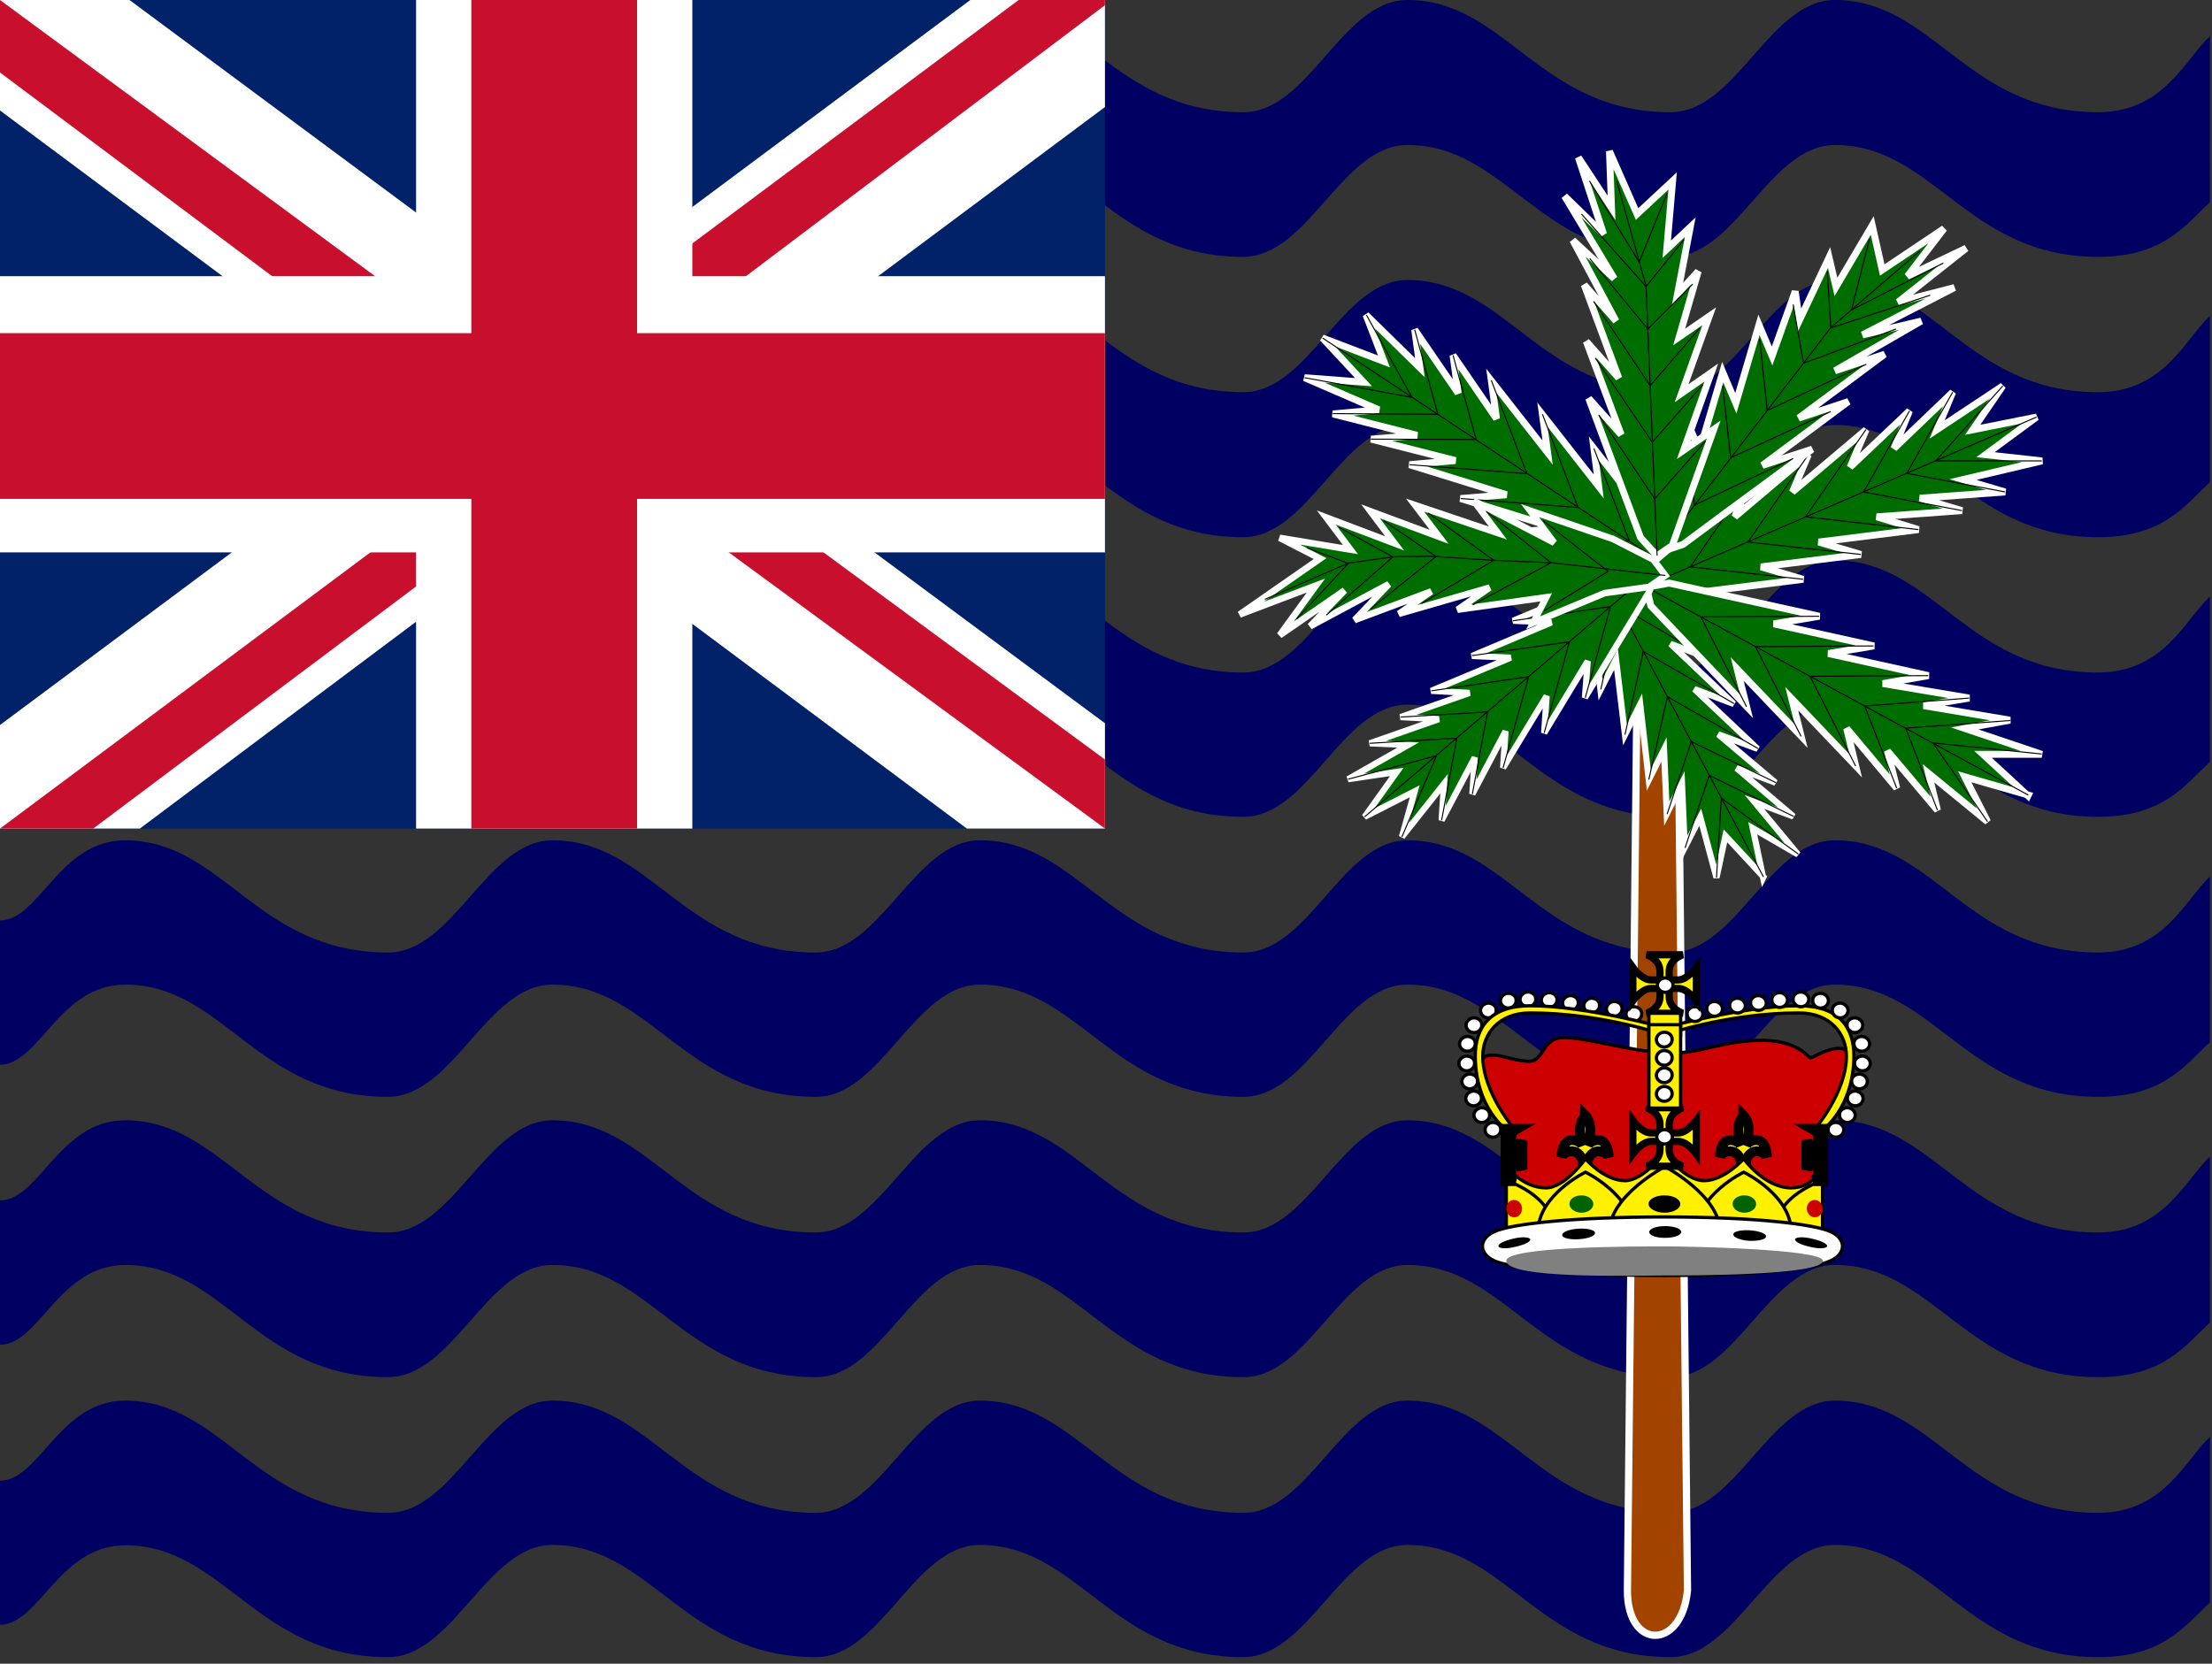 <?xml version="1.0" encoding="utf-8"?>
<!-- Generator: Adobe Illustrator 26.3.1, SVG Export Plug-In . SVG Version: 6.00 Build 0)  -->
<svg version="1.1" id="flag-icons-dg" xmlns="http://www.w3.org/2000/svg" xmlns:xlink="http://www.w3.org/1999/xlink" x="0px"
	 y="0px" viewBox="0 0 640.6 481.9" style="enable-background:new 0 0 640.6 481.9;" xml:space="preserve">
<rect x="0" y="0" width="640.6" height="481.9" fill="#333333" stroke="none"/>
<style type="text/css">
	.st0{fill-rule:evenodd;clip-rule:evenodd;fill:#000063;}
	.st1{fill-rule:evenodd;clip-rule:evenodd;fill:#A24300;stroke:#FFFFFF;stroke-width:2.1;}
	.st2{fill-rule:evenodd;clip-rule:evenodd;fill:#006D00;stroke:#FFFFFF;stroke-width:1.8;}
	.st3{fill:none;stroke:#000000;stroke-width:0.3;}
	.st4{fill-rule:evenodd;clip-rule:evenodd;fill:#006D00;stroke:#FFFFFF;stroke-width:2;}
	.st5{fill-rule:evenodd;clip-rule:evenodd;fill:#006D00;stroke:#FFFFFF;stroke-width:1.9;}
	.st6{fill-rule:evenodd;clip-rule:evenodd;fill:#CC0000;stroke:#000000;}
	.st7{fill-rule:evenodd;clip-rule:evenodd;fill:#FFF100;stroke:#000000;}
	.st8{fill-rule:evenodd;clip-rule:evenodd;fill:#FFFFFF;stroke:#000000;}
	.st9{fill-rule:evenodd;clip-rule:evenodd;fill:#FFF100;stroke:#000000;stroke-width:3;}
	.st10{fill-rule:evenodd;clip-rule:evenodd;fill:#808080;}
	.st11{fill-rule:evenodd;clip-rule:evenodd;fill:#CC0000;}
	.st12{fill-rule:evenodd;clip-rule:evenodd;}
	.st13{fill-rule:evenodd;clip-rule:evenodd;fill:#006300;}
	.st14{fill-rule:evenodd;clip-rule:evenodd;fill:#FFF100;stroke:#000000;stroke-width:2.2;}
	.st15{fill-rule:evenodd;clip-rule:evenodd;fill:#FFF100;stroke:#000000;stroke-width:3.3;}
	.st16{fill:#012169;}
	.st17{fill:#FFFFFF;}
	.st18{fill:#C8102E;}
</style>
<path id="path1225" class="st0" d="M640,416.2c-7.2,6.7-13.3,22-32.4,22c-38.1,0-47.6-32.5-76.2-32.5c-19,0-28.5,32.5-47.6,32.5
	c-38.1,0-47.6-32.5-76.2-32.5c-19,0-28.5,32.5-47.5,32.5c-38.2,0-47.7-32.5-76.3-32.5c-19,0-28.6,32.5-47.6,32.5
	c-38.1,0-47.6-32.5-76.2-32.5c-19,0-28.6,32.5-47.6,32.5c-38.2,0-47.7-32.5-76.2-32.5c-19,0-24.8,23.2-36.2,23.2v41.7
	c11.4,0,17.1-23,36.3-23c28.5,0,38,32.4,76,32.4c19.1,0,28.6-32.5,47.7-32.5c28.6,0,38.1,32.5,76.3,32.5c19,0,28.4-32.5,47.5-32.5
	c28.6,0,38.1,32.5,76.2,32.5c19,0,28.6-32.5,47.6-32.5c28.6,0,38.1,32.5,76.2,32.5c19,0,28.6-32.5,47.6-32.5
	c28.6,0,38.2,32.5,76.2,32.5c19,0,25.2-9.2,32.4-15.8V416.2z M640,335c-7.2,6.7-13.3,22-32.4,22c-38.1,0-47.6-32.5-76.2-32.5
	c-19,0-28.5,32.5-47.6,32.5c-38.1,0-47.6-32.5-76.2-32.5c-19,0-28.5,32.5-47.5,32.5c-38.2,0-47.7-32.5-76.3-32.5
	c-19,0-28.6,32.5-47.6,32.5c-38.1,0-47.6-32.5-76.2-32.5c-19,0-28.6,32.5-47.6,32.5c-38.2,0-47.7-32.5-76.2-32.5
	c-19,0-24.8,23.2-36.2,23.2v41.8c11.4,0,17.1-23.1,36.3-23.1c28.5,0,38,32.5,76,32.5c19.1,0,28.6-32.5,47.7-32.5
	c28.6,0,38.1,32.5,76.3,32.5c19,0,28.4-32.5,47.5-32.5c28.6,0,38.1,32.5,76.3,32.5c19,0,28.5-32.5,47.5-32.5
	c28.6,0,38.1,32.5,76.2,32.5c19,0,28.6-32.5,47.6-32.5c28.6,0,38.2,32.5,76.2,32.5c19,0,25.2-9.2,32.4-15.8V335z M640,253.9
	c-7.2,6.7-13.3,22-32.4,22c-38.1,0-47.6-32.5-76.2-32.5c-19,0-28.5,32.5-47.6,32.5c-38.1,0-47.6-32.5-76.2-32.5
	c-19,0-28.5,32.5-47.5,32.5c-38.2,0-47.7-32.5-76.3-32.5c-19,0-28.6,32.5-47.6,32.5c-38.1,0-47.6-32.5-76.2-32.5
	c-19,0-28.6,32.5-47.6,32.5c-38.2,0-47.7-32.5-76.2-32.5c-19,0-24.8,23.2-36.2,23.2v41.8c11.4,0,17.1-23.2,36.3-23.2
	c28.5,0,38,32.5,76,32.5c19.1,0,28.6-32.5,47.7-32.5c28.6,0,38.1,32.5,76.3,32.5c19,0,28.4-32.5,47.5-32.5
	c28.6,0,38.1,32.5,76.3,32.5c19,0,28.5-32.5,47.5-32.5c28.6,0,38.1,32.5,76.2,32.5c19,0,28.6-32.5,47.6-32.5
	c28.6,0,38.2,32.5,76.2,32.5c19,0,25.2-9.2,32.4-15.8V253.9z M640,172.8c-7.2,6.6-13.3,22-32.4,22c-38.1,0-47.6-32.5-76.2-32.5
	c-19,0-28.5,32.5-47.6,32.5c-38.1,0-47.6-32.5-76.2-32.5c-19,0-28.5,32.5-47.5,32.5c-38.2,0-47.7-32.5-76.3-32.5
	c-19,0-28.6,32.5-47.6,32.5c-38.1,0-47.6-32.5-76.2-32.5c-19,0-28.6,32.5-47.6,32.5c-38.2,0-47.7-32.5-76.2-32.5
	c-19,0-24.8,23.2-36.2,23.2v41.7c11.4,0,17.1-23,36.3-23c28.5,0,38,32.4,76,32.4c19.1,0,28.6-32.5,47.7-32.5
	c28.6,0,38.1,32.5,76.3,32.5c19,0,28.4-32.5,47.5-32.5c28.6,0,38.1,32.5,76.3,32.5c19,0,28.5-32.5,47.5-32.5
	c28.6,0,38.1,32.5,76.2,32.5c19,0,28.6-32.5,47.6-32.5c28.6,0,38.2,32.5,76.2,32.5c19,0,25.2-9.3,32.4-15.9V172.8z M640,91.5
	c-7.2,6.7-13.3,22.1-32.4,22.1c-38.1,0-47.6-32.5-76.2-32.5c-19,0-28.5,32.5-47.6,32.5c-38.1,0-47.6-32.5-76.2-32.5
	c-19,0-28.5,32.5-47.5,32.5c-38.2,0-47.7-32.5-76.3-32.5c-19,0-28.6,32.5-47.6,32.5c-38.1,0-47.6-32.5-76.2-32.5
	c-19,0-28.6,32.5-47.6,32.5c-38.2,0-47.7-32.5-76.2-32.5c-19,0.1-24.8,23.3-36.2,23.3v41.8c11.4,0,17.1-23.1,36.2-23.1
	c28.5,0,38.1,32.5,76.2,32.5c19,0,28.5-32.5,47.6-32.5c28.6,0,38.1,32.5,76.3,32.5c19,0,28.4-32.5,47.4-32.5
	c28.7,0,38.2,32.5,76.3,32.5c19,0,28.6-32.5,47.6-32.5c28.6,0,38.1,32.5,76.2,32.5c19,0,28.6-32.5,47.6-32.5
	c28.6,0,38.2,32.5,76.2,32.5c19,0,25.2-9.3,32.4-15.9v-48V91.5z M640,10.5c-7.2,6.6-13.3,22-32.4,22C569.5,32.5,560,0,531.4,0
	c-19,0-28.5,32.5-47.6,32.5C445.7,32.5,436.2,0,407.6,0c-19,0-28.5,32.5-47.5,32.5C321.9,32.5,312.4,0,283.8,0
	c-19,0-28.6,32.5-47.6,32.5C198,32.5,188.6,0,160,0c-19,0-28.6,32.5-47.6,32.5C74.2,32.5,64.7,0,36.2,0C17.2,0,11.4,23.2,0,23.2
	v41.9C11.4,65,17.1,42,36.2,42c28.5,0,38.1,32.4,76.2,32.4c19,0,28.5-32.4,47.6-32.4c28.6,0,38.1,32.4,76.3,32.4
	c19,0,28.4-32.4,47.4-32.4c28.7,0,38.2,32.4,76.3,32.4c19,0,28.6-32.4,47.6-32.4c28.6,0,38.1,32.4,76.2,32.4
	c19,0,28.6-32.4,47.6-32.4c28.6,0,38.2,32.4,76.2,32.4c19,0,25.2-9.2,32.4-15.8V10.5z"/>
<path id="path1237" class="st1" d="M474.8,131.7l-3.5,329c0,17.3,15.7,17.3,17.4,0l-3.5-329L474.8,131.7z"/>
<path id="path1239" class="st2" d="M510.7,254l-11-11.9l-2.6,12.1l-4.7-17.5l-4.5,8.8l-0.8-18.6l-4.4,8.8l-0.8-18.6l-4.4,8.8
	L475,204l-4.4,8.8L468,191l-4.5,8.8l-2.5-21.9l-1.3-11l2.2-4.3l5.8,2.1l9.1,8.7l18.3,17.4l-11.3-4.3l18.3,17.4l-11.4-4.3l18.3,17.3
	l-11.4-4.2l16.6,14l-11.3-4.2l16.5,14l-11.3-4.2l12.6,15.2l-13.1-7.6l3,14.3L510.7,254z"/>
<path id="path1241" class="st3" d="M510.7,254L462,162.6 M495.1,190.8L469,175.6l-5.4,24.1"/>
<path id="path1243" class="st3" d="M502.2,203.8l-26.3-15.1l-5.3,24.1"/>
<path id="path1245" class="st3" d="M509.1,216.8l-26.2-15l-5.4,24"/>
<path id="path1247" class="st3" d="M514.3,226.7l-24.5-11.9l-7,21"/>
<path id="path1249" class="st3" d="M519.5,236.5L495,224.6l-7,21"/>
<path id="path1251" class="st3" d="M520.8,247.4l-22.3-16.2l-1.4,23"/>
<path id="path1253" class="st4" d="M383,97.9l17.8,6.8l-5.2-13.5l15.6,15.3l-1.5-11l12.6,18.4l-1.5-11l12.6,18.4l-1.5-11l16.3,20.8
	l-1.5-11l16.3,20.8l-1.4-11l16.2,20.8l8.2,10.4l0.7,5.5l-6.7,0.6l-14-4.3l-28.2-8.7l13.3-1.1l-28.1-8.7l13.3-1.1l-28.1-8.7l13.3-1.2
	l-24.4-6.2l13.3-1.1l-24.4-6.2l13.3-1.2l-21.5-9.3l17.1,1.3L383.1,98L383,97.9z"/>
<path id="path1255" class="st3" d="M383,97.9l103.7,68.7 M437.8,154.2l34.1,2.6l-10.3-26.9"/>
<path id="path1257" class="st3" d="M423,144.4l34,2.6l-10.3-27"/>
<path id="path1259" class="st3" d="M408.2,134.6l34,2.6l-10.3-27"/>
<path id="path1261" class="st3" d="M397,127.2l30.5,0.1l-6.7-24.4"/>
<path id="path1263" class="st3" d="M386,119.8l30.4,0.2l-6.7-24.5"/>
<path id="path1265" class="st3" d="M377.8,109.4l31.1,5.7l-13.2-23.9"/>
<path id="path1267" class="st4" d="M589.8,120.8L575,131.7l16.4,1.8l-22.9,5.4l12.2,3.6l-24.7,1.8l12.2,3.6l-24.7,1.8l12.1,3.7
	l-28.9,3.6l12.2,3.6l-28.9,3.6l12.2,3.6l-28.9,3.6l-14.5,1.8l-6-1.8l2.2-5.4l10.7-9l21.3-18.1l-4.6,10.8l21.3-18l-4.6,10.8l21.3-18
	l-4.6,10.8L553,119l-4.5,10.9l17-16.3l-4.5,10.8l19-12.6l-8.7,12.7L589.8,120.8L589.8,120.8z"/>
<path id="path1269" class="st3" d="M589.8,120.8l-117,50.6 M506.9,138.9l-17.4,25.3l32.7,3.6"/>
<path id="path1271" class="st3" d="M523.7,131.7L506.2,157l32.7,3.6"/>
<path id="path1273" class="st3" d="M540.4,124.4l-17.5,25.3l32.7,3.7"/>
<path id="path1275" class="st3" d="M553,119l-13.3,23.5l28.5,5.4"/>
<path id="path1277" class="st3" d="M565.5,113.6l-13.3,23.5l28.5,5.4"/>
<path id="path1279" class="st3" d="M580,111.8l-19.4,21.7h30.7"/>
<path id="path1281" class="st4" d="M587.4,230.3L569,225l6.6,13l-17.1-14l2.6,10.7l-14.5-17.2l2.7,10.8L534.8,211l2.6,10.8
	l-18.5-19.4l2.7,10.8l-18.5-19.4l2.7,10.8l-18.5-19.4l-9.2-9.7l-1.3-5.4l6.6-1.2l14.5,3.2l29,6.4l-13.2,2.2l29,6.4l-13.2,2.2l29,6.4
	l-13.2,2.3l25,4.2l-13.2,2.2l25,4.2L569,211l22.3,7.5h-17l13,12L587.4,230.3z"/>
<path id="path1283" class="st3" d="M587.4,230.3l-110.6-60.2 M526.8,178.5l-34.2,0.2l13.2,26"/>
<path id="path1285" class="st3" d="M542.6,187.1l-34.2,0.2l13.2,26"/>
<path id="path1287" class="st3" d="M558.4,195.7l-34.2,0.2l13.2,26"/>
<path id="path1289" class="st3" d="M570.3,202.2l-30.3,2.3l9.3,23.8"/>
<path id="path1291" class="st3" d="M582.2,208.7l-30.3,2.2l9.2,23.8"/>
<path id="path1293" class="st3" d="M591.3,218.4l-31.5-3.2l15.8,22.8"/>
<path id="path1295" class="st2" d="M395.2,236.6l9.3-13l-14.1,2.1l17.4-9.9l-11.1-0.5l20-7l-11.1-0.6l20-7l-11.1-0.6l23-9.6
	l-11.2-0.5l23-9.7l-11.1-0.5l23-9.6l11.5-4.9l5.6,0.3l-0.4,5.3l-6.3,10.4L459,202.1l0.8-10.6l-12.6,20.8l0.7-10.7l-12.6,20.8
	l0.7-10.6l-9.6,18.2l0.7-10.6l-9.6,18.2l0.7-10.6L406,242.4l3.7-13.2L395.2,236.6L395.2,236.6z"/>
<path id="path1297" class="st3" d="M395.2,236.6l83-71 M459.1,202.1l7.3-26.4l-28.2,4.1"/>
<path id="path1299" class="st3" d="M447.2,212.3l7.3-26.4l-28.2,4"/>
<path id="path1301" class="st3" d="M435.3,222.4l7.4-26.4l-28.2,4.1"/>
<path id="path1303" class="st3" d="M426.4,230l4.4-23.8l-25.2,1.5"/>
<path id="path1305" class="st3" d="M417.5,237.6l4.4-23.8l-25.2,1.5"/>
<path id="path1307" class="st3" d="M406,242.4l10-23.5l-25.6,6.8"/>
<path id="path1309" class="st4" d="M563,66.2l-17.9,12l-2.9-12.9l-10.5,17.8l-2-8.5l-8.6,18.2l-1.2-8.4l-6.7,18.7l-3.8-9l-6.7,22.7
	l-3.8-9l-6.7,22.7l-3.9-9l-6.7,22.7l-3.3,11.4l1.9,4.5l7.2-2.4l12.4-9.2l25-18.4l-14.4,4.7l24.9-18.5l-14.4,4.8l24.9-18.5l-14.4,4.8
	l25-14.4l-17,4L566,83.3l-16.3,4.2l19.7-15.6l-17,8.1L563,66.2z"/>
<path id="path1311" class="st3" d="M556,72.7l-25.8,22.2l-50,65.2"/>
<path id="path1313" class="st3" d="M519.3,132.8l-28.6,13.5l-2.4-20.8"/>
<path id="path1315" class="st3" d="M530.2,119.2l-29,13.4l-2.3-20.8"/>
<path id="path1317" class="st3" d="M540.5,105.5l-28.7,13.4l-2.2-20.7"/>
<path id="path1319" class="st3" d="M549.1,95.3l-26.8,9.9l-3-17"/>
<path id="path1321" class="st3" d="M559,85.5L530.2,95l-1-16.4"/>
<path id="path1323" class="st3" d="M562.8,76.2l-26.6,13.6l5.2-20.6"/>
<path id="path1325" class="st4" d="M466.1,43.8l8,18.2l10.3-9.6l-1.7,19.8l6.8-6.4l-3.7,19.4l6-6.6l-5.5,19l8.7-6l-8,22.3l8.6-6
	l-8,22.5l8.7-6l-8,22.4l-4,11.2l-4.4,3l-4.8-5.3l-5-13.4l-10-26.9l9.4,10.5l-10.1-27l9.4,10.6l-10-27L468,93l-12.5-23.4l12,11.1
	l-14.4-23.9l11.3,11l-7.3-22.2l9.6,14.6L466.1,43.8z"/>
<path id="path1327" class="st3" d="M468.2,52.4l8.5,30.5l3.2,78"/>
<path id="path1329" class="st3" d="M463,120.2l16.2,24.3l14.7-16.7"/>
<path id="path1331" class="st3" d="M462,103.7l16.5,24.4l14.7-16.7"/>
<path id="path1333" class="st3" d="M461.5,87.3l16.4,24.4L492.3,95"/>
<path id="path1335" class="st3" d="M460.4,74.9l16.8,20.4l13-13"/>
<path id="path1337" class="st3" d="M458,62l18.7,21l11-13.6"/>
<path id="path1339" class="st3" d="M460.3,52.4l14.4,23.5l8.1-19.9"/>
<path id="path1341" class="st5" d="M359,178l23.3-16.2l-11.7-6l20.5,3.4l-7-9.3l19.8,7.5l-7-9.3l19.9,7.4l-7-9.2l24,8.1l-7-9.3
	l23.3,12.1l-7-9.3l24,8.2l11.7,6l3.5,4.6l-4.7,3.3l-12.9,1.8l-20.7,8.6l3.8-7.4l-25.7,3.6l9.3-6.4l-26.3,7.6l9.4-6.5l-22.2,8.3
	l9.9-10.4l-22.8,12.2l10-10.4l-18.8,13l10.5-14.4L359,178z"/>
<path id="path1343" class="st3" d="M366.3,173.6l24.2-10.5l12.9-1.8l10.7-0.2l18.5,1.2l16.7,0.7l33,3.7"/>
<path id="path1345" class="st3" d="M447.2,176.9l18.5-11.4l-18.8-14.7"/>
<path id="path1347" class="st3" d="M426.5,175.2l22.7-12.2l-18.7-14.8"/>
<path id="path1349" class="st3" d="M411.7,174.8l20.9-12.5l-19-13.7 M384.1,178.2l19.3-16.9l-15.6-8.5"/>
<path id="path1351" class="st3" d="M375.5,179.3l15-16.1l-12-4.5 M396.9,176.4l19-15.2l-15.2-10.4"/>
<g id="g1473" transform="matrix(.947 0 0 .947 115.2 18.3)">
	<path id="path1353" class="st6" d="M340.4,355.7l-0.2-28.8l-8.3-13.5c-2.1-6.6-1.1-9.8,2.3-10c3.4-0.2,6.7,1.7,11.6,1.9
		s3.9-7.5,11.1-7.3s19.7,4.1,30.4,4.7c10.7,0.6,16.2-3.4,28.5-3.8c12.3-0.4,15.5,5.3,16.2,5.3s4.2-2.3,7.6-2.8
		c3.5-0.4,4.6,1.3,4.6,1.3s-0.2,7.3-1.9,11.5c-1.6,4.3-7.4,11.3-7.6,11.3c-0.2,0-2.1,31.4-2.1,31.6
		C432.6,357.4,340.4,356.4,340.4,355.7z"/>
	<g id="g1387">
		<path id="path1355" class="st7" d="M435.8,326.2c0,0,9.3-6.5,9.5-22.3c0.1-9.1-4.7-15.6-16.8-15.6c-16.9,0-41.1,6.7-41.1,6.7v2.2
			c0,0,19.4-6.7,41.1-6.7c9.7,0,14.5,6.5,14.5,13.2c0,11.1-9.7,22.4-9.7,22.4V344h2.4V326.2z"/>
		<path id="path1357" class="st8" d="M440.9,321.6c-0.1,1.2,0.9,2.3,2.2,2.4c1.3,0.1,2.5-0.8,2.6-2.1c0-0.1,0-0.2,0-0.3
			c-0.1-1.2-1.3-2.2-2.6-2.1C441.9,319.6,440.9,320.4,440.9,321.6z"/>
		<path id="path1359" class="st8" d="M443.3,316.5c-0.1,1.2,0.9,2.3,2.2,2.4c1.3,0.1,2.5-0.8,2.6-2.1c0-0.1,0-0.2,0-0.3
			c-0.1-1.2-1.3-2.2-2.6-2.1C444.3,314.5,443.3,315.3,443.3,316.5z"/>
		<path id="path1361" class="st8" d="M444.6,311.3c-0.1,1.2,0.9,2.3,2.2,2.4c1.3,0.1,2.5-0.8,2.6-2.1c0-0.1,0-0.2,0-0.3
			c-0.1-1.2-1.3-2.2-2.6-2.1C445.6,309.3,444.6,310.1,444.6,311.3z"/>
		<path id="path1363" class="st8" d="M445.5,305.8c-0.1,1.2,0.9,2.3,2.2,2.4c1.3,0.1,2.5-0.8,2.6-2.1c0-0.1,0-0.2,0-0.3
			c-0.1-1.2-1.3-2.2-2.6-2.1C446.5,303.8,445.5,304.6,445.5,305.8z"/>
		<path id="path1365" class="st8" d="M445.3,299.8c-0.1,1.2,0.9,2.3,2.2,2.4c1.3,0.1,2.5-0.8,2.6-2.1c0-0.1,0-0.2,0-0.3
			c-0.1-1.2-1.3-2.2-2.6-2.1C446.3,297.8,445.3,298.6,445.3,299.8z"/>
		<path id="path1367" class="st8" d="M437.4,326.1c-0.1,1.2,0.9,2.3,2.2,2.4c1.3,0.1,2.5-0.8,2.6-2.1c0-0.1,0-0.2,0-0.3
			c-0.1-1.2-1.3-2.2-2.6-2.1C438.4,324.1,437.4,324.9,437.4,326.1z"/>
		<path id="path1369" class="st8" d="M443.2,294.1c-0.1,1.2,0.9,2.3,2.2,2.4c1.3,0.1,2.5-0.8,2.6-2.1c0-0.1,0-0.2,0-0.3
			c-0.1-1.2-1.3-2.2-2.6-2.1C444.2,292.1,443.2,292.9,443.2,294.1z"/>
		<path id="path1371" class="st8" d="M438.7,289.6c-0.1,1.2,0.9,2.3,2.2,2.4c1.3,0.1,2.5-0.8,2.6-2.1c0-0.1,0-0.2,0-0.3
			c-0.1-1.2-1.3-2.2-2.6-2.1C439.7,287.6,438.7,288.4,438.7,289.6z"/>
		<path id="path1373" class="st8" d="M432.7,286.6c-0.1,1.2,0.9,2.3,2.2,2.4c1.3,0.1,2.5-0.8,2.6-2.1c0-0.1,0-0.2,0-0.3
			c-0.1-1.2-1.3-2.2-2.6-2.1C433.7,284.6,432.7,285.4,432.7,286.6z"/>
		<path id="path1375" class="st8" d="M426.7,286.2c-0.1,1.2,0.9,2.3,2.2,2.4c1.3,0.1,2.5-0.8,2.6-2.1c0-0.1,0-0.2,0-0.3
			c-0.1-1.2-1.3-2.2-2.6-2.1C427.7,284.2,426.7,285,426.7,286.2z"/>
		<path id="path1377" class="st8" d="M420.2,286.4c-0.1,1.2,0.9,2.3,2.2,2.4c1.3,0.1,2.5-0.8,2.6-2.1c0-0.1,0-0.2,0-0.3
			c-0.1-1.2-1.3-2.2-2.6-2.1C421.2,284.4,420.2,285.2,420.2,286.4z"/>
		<path id="path1379" class="st8" d="M413.7,287.3c-0.1,1.2,0.9,2.3,2.2,2.4c1.3,0.1,2.5-0.8,2.6-2.1c0-0.1,0-0.2,0-0.3
			c-0.1-1.2-1.3-2.2-2.6-2.1C414.7,285.3,413.7,286.1,413.7,287.3z"/>
		<path id="path1381" class="st8" d="M407.3,288.1c-0.1,1.2,0.9,2.3,2.2,2.4c1.3,0.1,2.5-0.8,2.6-2.1c0-0.1,0-0.2,0-0.3
			c-0.1-1.2-1.3-2.2-2.6-2.1C408.3,286.1,407.3,286.9,407.3,288.1z"/>
		<path id="path1383" class="st8" d="M400.3,289.1c-0.1,1.2,0.9,2.3,2.2,2.4c1.3,0.1,2.5-0.8,2.6-2.1c0-0.1,0-0.2,0-0.3
			c-0.1-1.2-1.3-2.2-2.6-2.1C401.3,287.1,400.3,287.9,400.3,289.1z"/>
		<path id="path1385" class="st8" d="M394.3,290.7c-0.1,1.2,0.9,2.3,2.2,2.4c1.3,0.1,2.5-0.8,2.6-2.1c0-0.1,0-0.2,0-0.3
			c-0.1-1.2-1.3-2.2-2.6-2.1C395.3,288.7,394.3,289.5,394.3,290.7z"/>
	</g>
	<path id="path1389" class="st8" d="M333.9,321.6c0.1,1.2-0.9,2.3-2.2,2.4c-1.3,0.1-2.5-0.8-2.6-2.1c0-0.1,0-0.2,0-0.3
		c0.1-1.2,1.3-2.2,2.6-2.1C332.9,319.6,333.9,320.4,333.9,321.6z"/>
	<path id="path1391" class="st8" d="M331.4,316.5c0.1,1.2-0.9,2.3-2.2,2.4c-1.3,0.1-2.5-0.8-2.6-2.1c0-0.1,0-0.2,0-0.3
		c0.1-1.2,1.3-2.2,2.6-2.1C330.4,314.5,331.4,315.3,331.4,316.5z"/>
	<path id="path1393" class="st8" d="M330.2,311.3c0.1,1.2-0.9,2.3-2.2,2.4c-1.3,0.1-2.5-0.8-2.6-2.1c0-0.1,0-0.2,0-0.3
		c0.1-1.2,1.3-2.2,2.6-2.1C329.2,309.3,330.2,310.1,330.2,311.3z"/>
	<path id="path1395" class="st8" d="M329.3,305.8c0.1,1.2-0.9,2.3-2.2,2.4c-1.3,0.1-2.5-0.8-2.6-2.1c0-0.1,0-0.2,0-0.3
		c0.1-1.2,1.3-2.2,2.6-2.1C328.3,303.8,329.3,304.6,329.3,305.8z"/>
	<path id="path1397" class="st8" d="M329.5,299.8c0.1,1.2-0.9,2.3-2.2,2.4c-1.3,0.1-2.5-0.8-2.6-2.1c0-0.1,0-0.2,0-0.3
		c0.1-1.2,1.3-2.2,2.6-2.1C328.5,297.8,329.5,298.6,329.5,299.8z"/>
	<path id="path1399" class="st8" d="M331.5,294.1c0.1,1.2-0.9,2.3-2.2,2.4c-1.3,0.1-2.5-0.8-2.6-2.1c0-0.1,0-0.2,0-0.3
		c0.1-1.2,1.3-2.2,2.6-2.1C330.5,292.1,331.5,292.9,331.5,294.1z"/>
	<path id="path1401" class="st8" d="M335.9,289.6c0.1,1.2-0.9,2.3-2.2,2.4c-1.3,0.1-2.5-0.8-2.6-2.1c0-0.1,0-0.2,0-0.3
		c0.1-1.2,1.3-2.2,2.6-2.1C334.9,287.6,335.9,288.4,335.9,289.6z"/>
	<path id="path1403" class="st8" d="M342,286.6c0.1,1.2-0.9,2.3-2.2,2.4c-1.3,0.1-2.5-0.8-2.6-2.1c0-0.1,0-0.2,0-0.3
		c0.1-1.2,1.3-2.2,2.6-2.1C341,284.6,342,285.4,342,286.6z"/>
	<path id="path1405" class="st8" d="M348,286.2c0.1,1.2-0.9,2.3-2.2,2.4c-1.3,0.1-2.5-0.8-2.6-2.1c0-0.1,0-0.2,0-0.3
		c0.1-1.2,1.3-2.2,2.6-2.1C347,284.2,348,285,348,286.2z"/>
	<path id="path1407" class="st8" d="M354.5,286.4c0.1,1.2-0.9,2.3-2.2,2.4c-1.3,0.1-2.5-0.8-2.6-2.1c0-0.1,0-0.2,0-0.3
		c0.1-1.2,1.3-2.2,2.6-2.1C353.5,284.4,354.5,285.2,354.5,286.4z"/>
	<path id="path1409" class="st8" d="M361,287.3c0.1,1.2-0.9,2.3-2.2,2.4c-1.3,0.1-2.5-0.8-2.6-2.1c0-0.1,0-0.2,0-0.3
		c0.1-1.2,1.3-2.2,2.6-2.1C360,285.3,361,286.1,361,287.3z"/>
	<path id="path1411" class="st8" d="M367.5,288.1c0.1,1.2-0.9,2.3-2.2,2.4c-1.3,0.1-2.5-0.8-2.6-2.1c0-0.1,0-0.2,0-0.3
		c0.1-1.2,1.3-2.2,2.6-2.1C366.5,286.1,367.5,286.9,367.5,288.1z"/>
	<path id="path1413" class="st8" d="M374.4,289.1c0.1,1.2-0.9,2.3-2.2,2.4c-1.3,0.1-2.5-0.8-2.6-2.1c0-0.1,0-0.2,0-0.3
		c0.1-1.2,1.3-2.2,2.6-2.1C373.4,287.1,374.4,287.9,374.4,289.1z"/>
	<path id="path1415" class="st8" d="M380.4,290.7c0.1,1.2-0.9,2.3-2.2,2.4c-1.3,0.1-2.5-0.8-2.6-2.1c0-0.1,0-0.2,0-0.3
		c0.1-1.2,1.3-2.2,2.6-2.1C379.4,288.7,380.4,289.5,380.4,290.7z"/>
	<path id="path1417" class="st8" d="M337.3,326.1c0.1,1.2-0.9,2.3-2.2,2.4c-1.3,0.1-2.5-0.8-2.6-2.1c0-0.1,0-0.2,0-0.3
		c0.1-1.2,1.3-2.2,2.6-2.1C336.3,324.1,337.3,324.9,337.3,326.1z"/>
	<path id="path1419" class="st7" d="M339,326.2c0,0-9.3-6.5-9.5-22.3c-0.1-9.1,4.7-15.6,16.8-15.6c16.9,0,41.1,6.7,41.1,6.7v2.2
		c0,0-19.4-6.7-41.1-6.7c-9.7,0-14.5,6.5-14.5,13.2c0,11.1,9.7,22.4,9.7,22.4V344H339V326.2z"/>
	<path id="path1421" class="st9" d="M355.9,334.5c0,0,0.7-1.7,3.2-1.7c1.7,0,3.2,1.7,3.2,3.4v3.4h1.6v-3.4c0-1.7,1.6-3.4,3.2-3.4
		c2.4,0,3.2,1.7,3.2,1.7s0-5.1-3.2-5.1c-2.4,0-3.2,1.7-3.2,1.7s0.8-2.5,0.8-5.1s-1.6-4.2-1.6-4.2c0,0.3-1.6,1.7-1.6,4.2
		s0.8,5.1,0.8,5.1s-0.8-1.7-3.2-1.7C355.9,329.4,355.9,334.5,355.9,334.5z"/>
	<path id="path1423" class="st9" d="M404.3,334.5c0,0,0.7-1.7,3.2-1.7c1.7,0,3.2,1.7,3.2,3.4v3.4h1.6v-3.4c0-1.7,1.6-3.4,3.2-3.4
		c2.4,0,3.2,1.7,3.2,1.7s0-5.1-3.2-5.1c-2.4,0-3.2,1.7-3.2,1.7s0.8-2.5,0.8-5.1s-1.6-4.2-1.6-4.2c0,0.3-1.6,1.7-1.6,4.2
		s0.8,5.1,0.8,5.1s-0.8-1.7-3.2-1.7C404.3,329.4,404.3,334.5,404.3,334.5z"/>
	<path id="path1425" class="st7" d="M339,357.4v-20.1c0,0,4.8,6.7,12.1,6.7c5.9,0,12.1-8.9,12.1-8.9s5.7,6.7,12.1,6.7
		c5.7,0,12.1-8.6,12.1-8.6s5.9,8.6,12.1,8.6c6.2,0,12.1-6.7,12.1-6.7s6.3,8.9,14.5,8.9c7.3,0,9.7-6.7,9.7-6.7v20.1H339z"/>
	<path id="path1427" class="st7" d="M339,357.4v-15.6c0,0,14.5,4.4,14.5,15.6H339z"/>
	<path id="path1429" class="st7" d="M435.7,357.4v-15.6c0,0-14.5,4.4-14.5,15.6H435.7z"/>
	<path id="path1431" class="st7" d="M348.7,357.4c0-11.2,14.5-18.2,14.5-18.2s14.5,7,14.5,18.2H348.7z"/>
	<path id="path1433" class="st7" d="M397.1,357.4c0-11.2,14.5-18.2,14.5-18.2s14.5,7,14.5,18.2H397.1z"/>
	<path id="path1435" class="st7" d="M370.5,357.5c0-11.1,17-20,17-20s16.9,8.9,16.9,20H370.5L370.5,357.5z"/>
	<path id="path1437" class="st8" d="M438.2,357.4c-4.8-2.2-22.4-4.5-50.8-4.5c-28.4,0-47.3,2.2-52.1,4.5c-4.8,2.2-4.8,6.7,0,8.9
		c4.8,2.2,23.7,4.5,52.1,4.5s46-2.2,50.8-4.5C443,364.1,443,359.6,438.2,357.4z"/>
	<path id="path1439" class="st10" d="M435.8,366.3c0,4.5-40.3,4.5-48.4,4.5c-8.8,0-48.4,1.2-48.4-4.5c0-4.4,39.9-4.4,48.4-4.4
		C395.8,361.9,435.8,362.8,435.8,366.3z"/>
	<path id="path1441" class="st11" d="M343.8,350.3c0,1.5-1,2.7-2.4,2.7s-2.4-1.2-2.4-2.7s1-2.6,2.4-2.6
		C342.7,347.7,343.8,348.9,343.8,350.3z M435.8,350.3c0,1.5-1.1,2.7-2.5,2.7c-1.3,0-2.4-1.2-2.4-2.7s1.1-2.6,2.4-2.6
		c1.4,0,2.4,1.2,2.4,2.6H435.8z"/>
	<path id="path1443" class="st12" d="M392.2,349c0,1.4-2.2,2.6-4.8,2.6c-2.6,0-4.9-1.2-4.9-2.7s2.2-2.6,4.9-2.6s4.8,1.2,4.8,2.6V349
		z"/>
	<path id="path1445" class="st13" d="M415.4,349c0,1.4-1.6,2.6-3.6,2.6s-3.6-1.2-3.6-2.7s1.6-2.6,3.6-2.6s3.6,1.2,3.6,2.6V349z
		 M365.6,349c0,1.4-1.6,2.6-3.6,2.6s-3.7-1.2-3.7-2.7s1.6-2.6,3.7-2.6c2,0,3.6,1.2,3.6,2.6V349z"/>
	<path id="path1447" class="st14" d="M377.7,333.6c0,0,2.8-3.8,5.5-3.8h2.8v2.5c0,3.8-4.1,5.1-4.1,5.1h11.1c0,0-4.2-1.3-4.2-5.1
		v-2.5h2.8c2.8,0,5.5,3.8,5.5,3.8v-10.2c0,0-2.8,3.8-5.5,3.8h-2.8v-2.6c0-3.8,4.2-5.1,4.2-5.1h-11.1c0,0,4.1,1.3,4.1,5.1v2.6h-2.8
		c-2.8,0-5.5-3.8-5.5-3.8L377.7,333.6L377.7,333.6z"/>
	<path id="path1449" class="st15" d="M338.9,341.8h2.8c0,0-2.1-1.1-2.1-4.5v-2.2h1.4c1.4,0,2.8,3.3,2.8,3.3v-8.9
		c0,0-1.4,3.3-2.8,3.3h-1.4v-2.2c0-3.3,2.1-4.5,2.1-4.5h-2.8V341.8z"/>
	<path id="path1451" class="st15" d="M435.8,341.8H433c0,0,2.1-1.1,2.1-4.5v-2.2h-1.4c-1.4,0-2.8,3.3-2.8,3.3v-8.9
		c0,0,1.4,3.3,2.8,3.3h1.4v-2.2c0-3.3-2.1-4.5-2.1-4.5h2.8V341.8z"/>
	<path id="path1453" class="st8" d="M389.8,328.4c0,1.2-1.1,2.2-2.4,2.2s-2.4-1-2.4-2.2c0-1.2,1.1-2.2,2.4-2.2
		S389.8,327.2,389.8,328.4z"/>
	<path id="path1455" class="st14" d="M377.7,286.8c0,0,2.8-3.8,5.5-3.8h2.8v2.5c0,3.8-4.1,5.1-4.1,5.1h11.1c0,0-4.2-1.3-4.2-5.1V283
		h2.8c2.8,0,5.5,3.8,5.5,3.8v-10.2c0,0-2.8,3.8-5.5,3.8h-2.8v-2.6c0-3.8,4.2-5.1,4.2-5.1h-11.1c0,0,4.1,1.3,4.1,5.1v2.6h-2.8
		c-2.8,0-5.5-3.8-5.5-3.8L377.7,286.8L377.7,286.8z"/>
	<path id="path1457" class="st8" d="M390,282c0,1.2-1.1,2.2-2.4,2.2s-2.4-1-2.4-2.2c0-1.2,1.1-2.2,2.4-2.2S390,280.8,390,282z"/>
	<path id="path1459" class="st7" d="M382.6,290.6h9.7v6.7h-9.7L382.6,290.6z"/>
	<path id="path1461" class="st7" d="M382.6,294.1h9.7v25.5h-9.7L382.6,294.1z"/>
	<path id="path1463" class="st8" d="M389.7,315.1c0.1,1.2-0.9,2.3-2.2,2.4c-1.3,0.1-2.5-0.8-2.6-2.1c0-0.1,0-0.2,0-0.3
		c0.1-1.2,1.3-2.2,2.6-2.1C388.7,313.1,389.7,313.9,389.7,315.1z"/>
	<path id="path1465" class="st8" d="M389.7,309.4c0.1,1.2-0.9,2.3-2.2,2.4c-1.3,0.1-2.5-0.8-2.6-2.1c0-0.1,0-0.2,0-0.3
		c0.1-1.2,1.3-2.2,2.6-2.1C388.7,307.4,389.7,308.2,389.7,309.4z"/>
	<path id="path1467" class="st8" d="M389.7,304.1c0.1,1.2-0.9,2.3-2.2,2.4c-1.3,0.1-2.5-0.8-2.6-2.1c0-0.1,0-0.2,0-0.3
		c0.1-1.2,1.3-2.2,2.6-2.1C388.7,302.1,389.7,302.9,389.7,304.1z"/>
	<path id="path1469" class="st8" d="M389.7,298.5c0.1,1.2-0.9,2.3-2.2,2.4c-1.3,0.1-2.5-0.8-2.6-2.1c0-0.1,0-0.2,0-0.3
		c0.1-1.2,1.3-2.2,2.6-2.1C388.7,296.5,389.7,297.3,389.7,298.5z"/>
	<path id="path1471" class="st12" d="M392.5,357.5c0,1-2.2,1.8-5,1.8s-4.8-0.8-4.8-1.8s2.2-1.8,4.9-1.8S392.5,356.5,392.5,357.5z
		 M437.1,361.9c-0.3,0.7-2.7,0.8-5.4,0.1c-2.7-0.6-4.6-1.6-4.4-2.3c0.3-0.7,2.7-0.8,5.4-0.1C435.4,360.2,437.3,361.2,437.1,361.9z
		 M418.4,358.9c0,0.9-2.4,1.4-5.2,1.3c-2.7-0.2-4.9-1.1-4.8-2s2.5-1.4,5.2-1.2C416.4,357.2,418.6,358,418.4,358.9L418.4,358.9z
		 M336.6,361.9c0.2,0.7,2.6,0.8,5.3,0.1c2.7-0.6,4.7-1.6,4.4-2.3c-0.3-0.7-2.7-0.8-5.4-0.1C338.3,360.2,336.3,361.2,336.6,361.9z
		 M356.1,358.5c0.1,0.9,2.5,1.4,5.2,1.2c2.8-0.2,5-1,4.8-2c0-0.8-2.4-1.4-5.2-1.2C358.2,356.7,356,357.5,356.1,358.5z"/>
</g>
<path id="path824" class="st16" d="M0,0h320v240H0V0z"/>
<path id="path826" class="st17" d="M37.5,0l122,90.5L281,0h39v31l-120,89.5l120,89V240h-40l-120-89.5L40.5,240H0v-30l119.5-89L0,32
	V0H37.5z"/>
<path id="path828" class="st18" d="M212,140.5L320,220v20l-135.5-99.5H212z M120,150.5l3,17.5l-96,72H0L120,150.5z M320,0v1.5
	l-124.5,94l1-22L295,0H320z M0,0l119.5,88h-30L0,21V0z"/>
<path id="path830" class="st17" d="M120.5,0v240h80V0H120.5z M0,80v80h320V80H0z"/>
<path id="path832" class="st18" d="M0,96.5v48h320v-48H0z M136.5,0v240h48V0H136.5z"/>
</svg>
